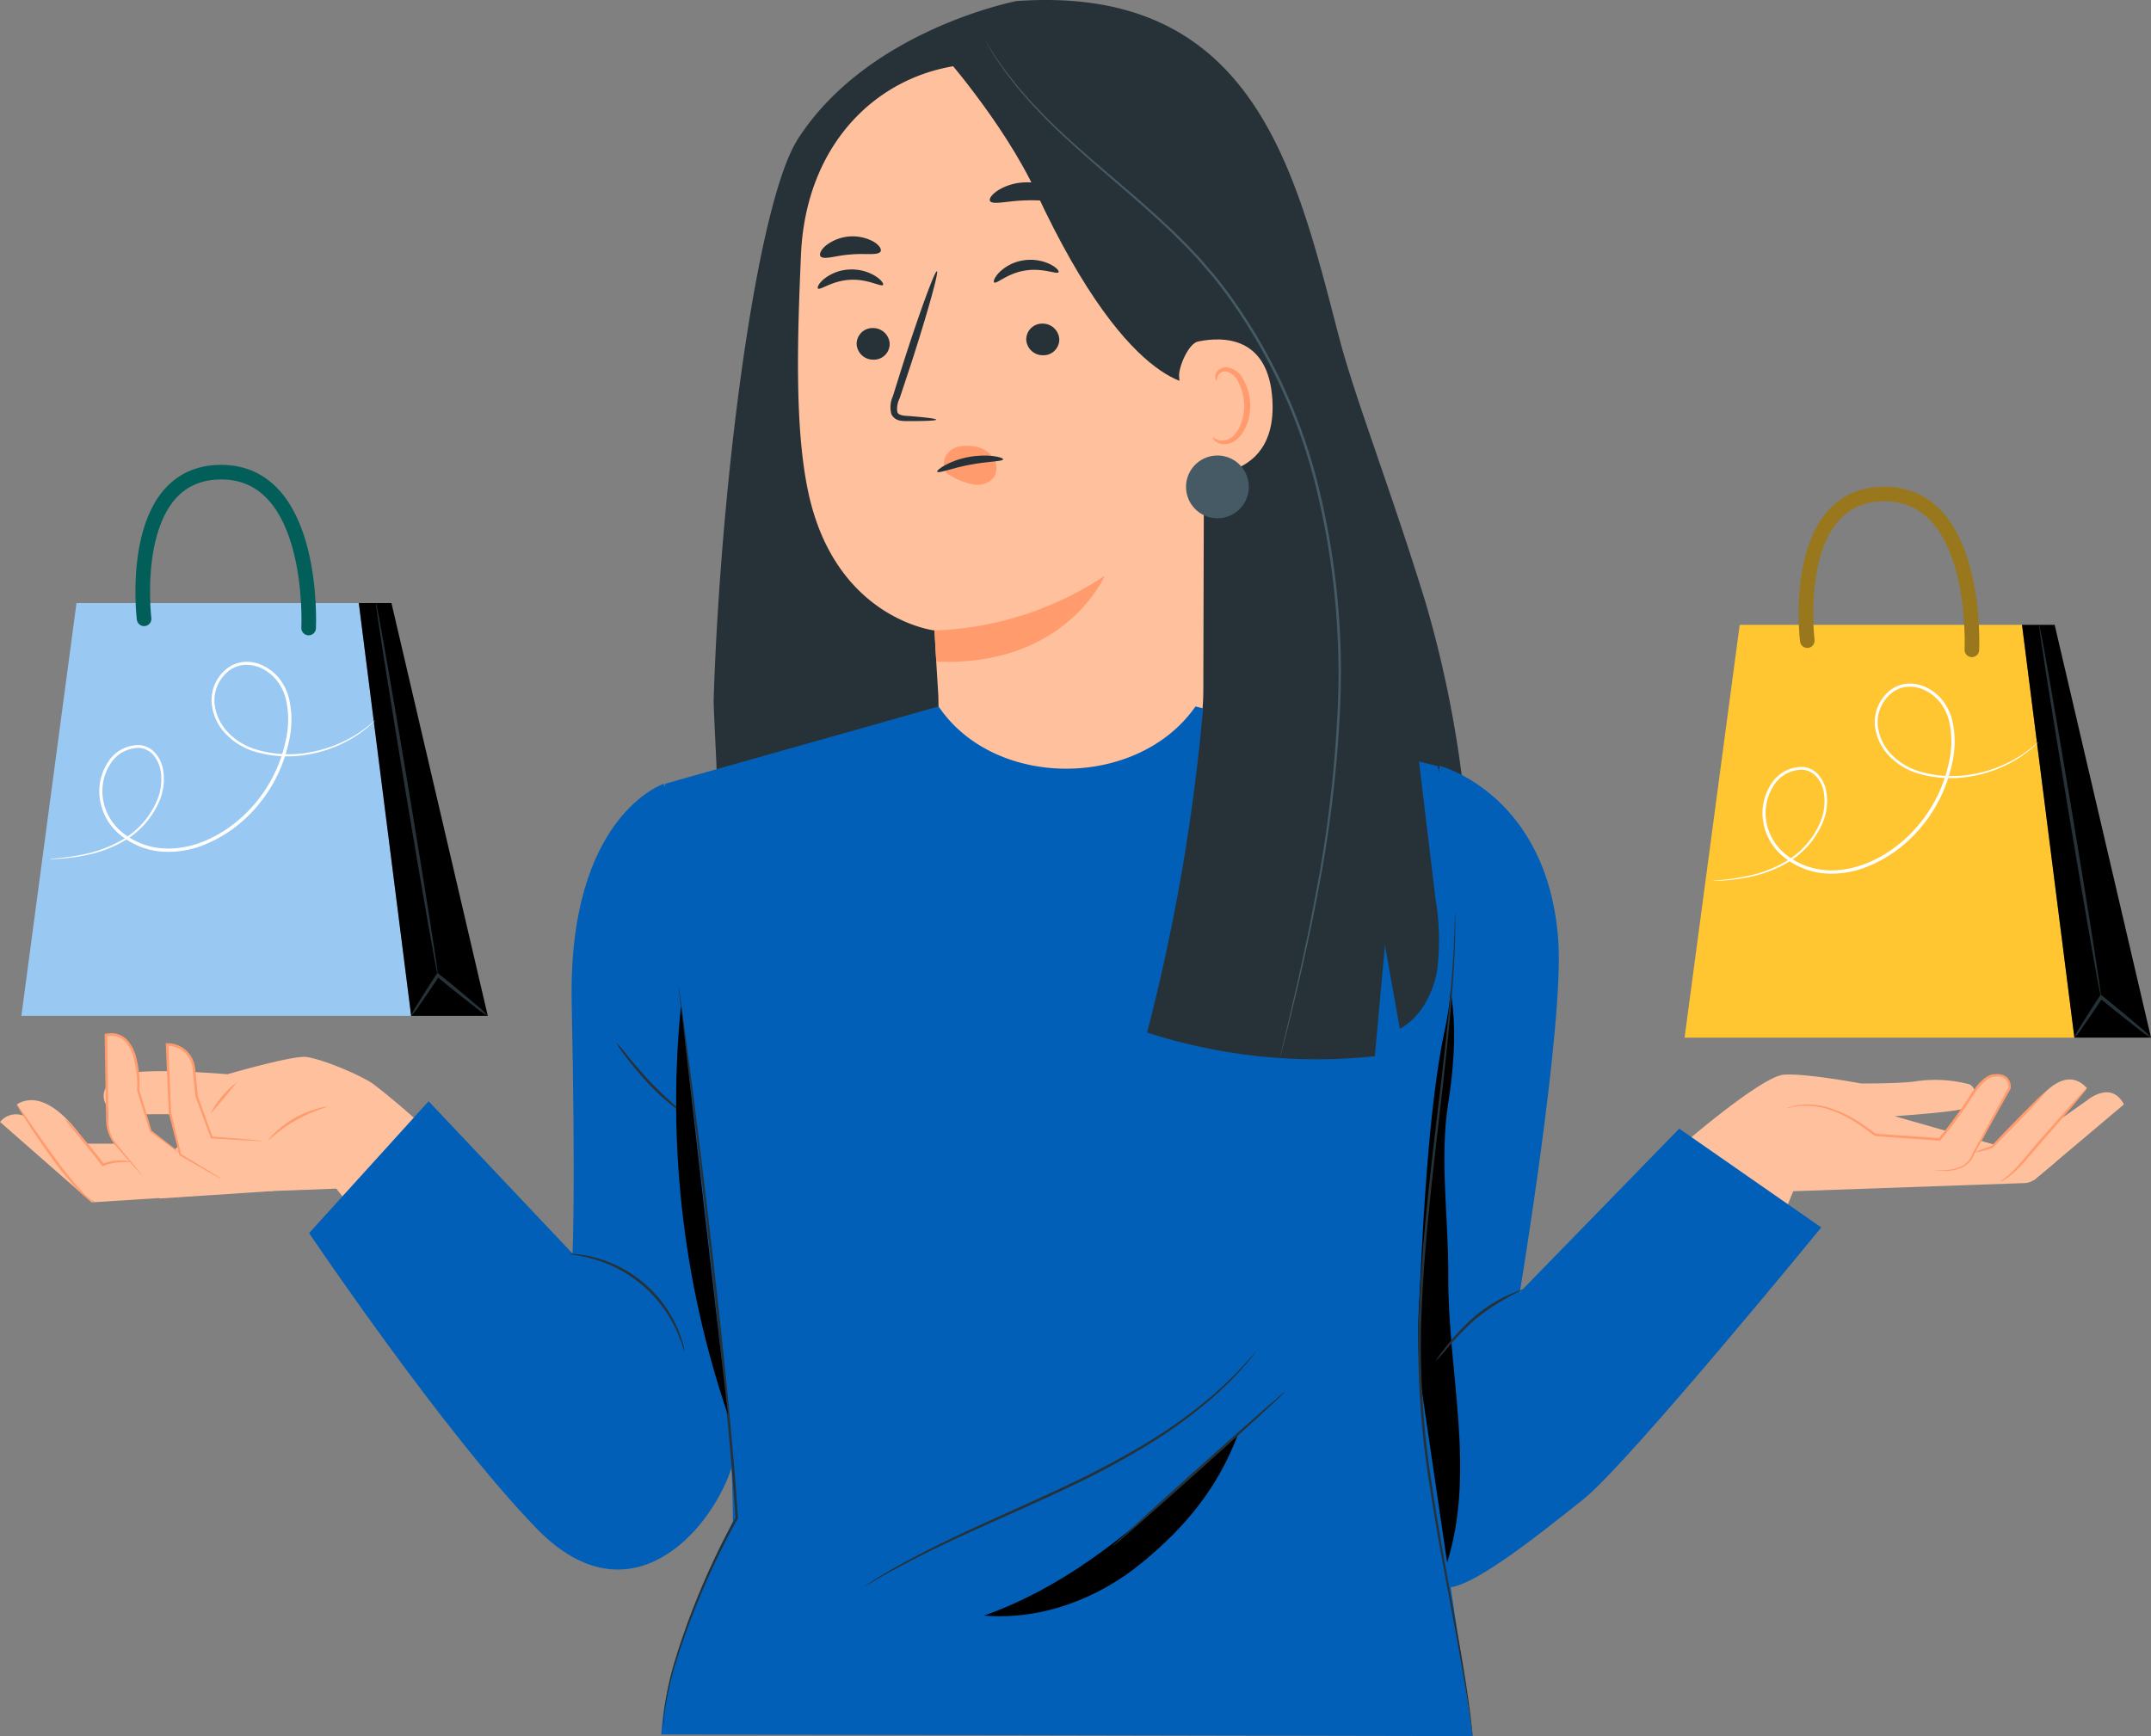 <svg xmlns="http://www.w3.org/2000/svg" width="294.737" height="237.929" viewBox="0 0 294.737 237.929">
  <rect x="0" y="0" width="294.737" height="237.929" fill="#808080" stroke="none"/>
  <g id="Grupo_870945" data-name="Grupo 870945" transform="translate(-1122.073 -4423.648)">
    <path id="Trazado_208414" data-name="Trazado 208414" d="M987.763,217.109a102.77,102.77,0,0,0-8.111-6.961c-2.252-1.461-7.3-3.47-9.192-3.652s-10.714,2.374-10.714,2.374-13.028-1.157-15.22.365-2.009,3.1-1.1,4.262,4.444.791,8.341.852a19.53,19.53,0,0,1,4.931.426L951.04,220.8l14.671,4.079,8.949-.335,3.228,4.057Z" transform="translate(193.49 4362)" fill="#ffc09d"/>
    <path id="Trazado_208415" data-name="Trazado 208415" d="M943.1,203.494l.354,12.982.628,1.613,6.4,7.807,15.624-1.03-12.447-4.85-4.425-3.363-1.711-5.547s.531-8.556-4.426-7.612" transform="translate(193.49 4362)" fill="#ffc09d"/>
    <path id="Trazado_208416" data-name="Trazado 208416" d="M944.2,218.386h-3.8s-4.964-8.165-9.508-5.392l1.045,1.613a2.819,2.819,0,0,0-3.346.8l12.524,10.986h.576l13.344-.86Z" transform="translate(193.49 4362)" fill="#ffc09d"/>
    <path id="Trazado_208417" data-name="Trazado 208417" d="M946.463,220.868a7.3,7.3,0,0,1-1.077.046,7.081,7.081,0,0,0-2.637.529l-.127.058-.083-.117c-.386-.544-.863-1.131-1.353-1.743l-2.7-3.334a10.41,10.41,0,0,1-1.073-1.422,7.635,7.635,0,0,1,1.265,1.258c.738.817,1.731,1.967,2.787,3.274.494.617.96,1.2,1.353,1.785l-.21-.059a6.4,6.4,0,0,1,2.779-.433,2.974,2.974,0,0,1,1.077.158" transform="translate(193.49 4362)" fill="#ff9b6c"/>
    <path id="Trazado_208418" data-name="Trazado 208418" d="M973.531,213.32a20.523,20.523,0,0,0-8.255,4.7,4.35,4.35,0,0,1,.924-1.082,13.692,13.692,0,0,1,5.929-3.372,4.428,4.428,0,0,1,1.4-.242" transform="translate(193.49 4362)" fill="#ff9b6c"/>
    <path id="Trazado_208419" data-name="Trazado 208419" d="M961.05,209.958a101.2,101.2,0,0,1-3.646,4.352,12.858,12.858,0,0,1,3.646-4.352" transform="translate(193.49 4362)" fill="#ff9b6c"/>
    <path id="Trazado_208420" data-name="Trazado 208420" d="M948,222.683a1.925,1.925,0,0,1-.3-.3l-.8-.9-1.259-1.437-.782-.9a9.847,9.847,0,0,1-.847-1.055,5.509,5.509,0,0,1-.889-2.973c-.021-1.107-.044-2.286-.068-3.527-.041-2.491-.086-5.224-.134-8.1l0-.158.147-.021.414-.056a3.021,3.021,0,0,1,2.525.9,5.542,5.542,0,0,1,1.209,2.28,14.965,14.965,0,0,1,.469,4.678l-.006-.057c.634,2.1,1.2,3.979,1.674,5.558l-.042-.06,3.217,2.514.854.688a1.653,1.653,0,0,1,.282.257,1.624,1.624,0,0,1-.323-.2l-.892-.638-3.283-2.427-.03-.022-.012-.038-1.748-5.535-.008-.025V211.1a14.886,14.886,0,0,0-.486-4.56,5.236,5.236,0,0,0-1.13-2.132,2.666,2.666,0,0,0-2.238-.786l-.38.051.145-.178c.037,2.875.072,5.608.1,8.1.1,2.465-.283,4.815.841,6.37a10.1,10.1,0,0,0,.808,1.045l.761.918L947,221.4l.754.941a1.873,1.873,0,0,1,.245.343" transform="translate(193.49 4362)" fill="#ff9b6c"/>
    <path id="Trazado_208421" data-name="Trazado 208421" d="M941.683,226.389a1.06,1.06,0,0,1-.665-.19,7.1,7.1,0,0,1-1.469-1.174,40.322,40.322,0,0,1-3.924-4.745c-1.416-1.942-2.616-3.755-3.459-5.084-.421-.664-.751-1.208-.972-1.589a2.462,2.462,0,0,1-.309-.613,2.7,2.7,0,0,1,.426.537l1.066,1.526c.895,1.291,2.126,3.078,3.536,5.013a54.094,54.094,0,0,0,3.816,4.779,8.706,8.706,0,0,0,1.36,1.231,5.232,5.232,0,0,0,.594.309" transform="translate(193.49 4362)" fill="#ff9b6c"/>
    <path id="Trazado_208422" data-name="Trazado 208422" d="M964.478,218.01l-6.894-.465-2.061-5.649-.379-3.8a3.621,3.621,0,0,0-3.6-3.294h-.067l.387,9.311,1.416,5.782,5.6,3.305h6.849Z" transform="translate(193.49 4362)" fill="#ffc09d"/>
    <path id="Trazado_208423" data-name="Trazado 208423" d="M964.478,218.01l-6.894-.465-2.061-5.649-.379-3.8a3.621,3.621,0,0,0-3.6-3.294h-.067l.387,9.311,1.416,5.782,5.6,3.305" transform="translate(193.49 4362)" fill="#ffc09d"/>
    <path id="Trazado_208424" data-name="Trazado 208424" d="M958.878,223.2a2.088,2.088,0,0,1-.4-.2l-1.127-.626-4.134-2.372-.045-.026-.013-.053c-.416-1.658-.908-3.616-1.45-5.775l0-.015v-.017c-.122-2.8-.26-5.964-.405-9.309l-.008-.178.182-.008c.062,0,.132,0,.2,0a3.784,3.784,0,0,1,3.55,2.911,8.014,8.014,0,0,1,.154,1.137q.054.554.107,1.094.105,1.081.2,2.108l-.009-.039,2.029,5.66-.113-.085,5.04.4,1.37.127a2.424,2.424,0,0,1,.475.069,2.317,2.317,0,0,1-.48.005l-1.375-.058-5.047-.282-.084-.005-.03-.08c-.61-1.646-1.314-3.543-2.091-5.638l-.007-.018,0-.022q-.106-1.024-.218-2.106-.055-.54-.112-1.094a7.83,7.83,0,0,0-.15-1.088,3.438,3.438,0,0,0-3.219-2.637c-.063,0-.125-.005-.185,0l.174-.186c.133,3.345.258,6.512.369,9.311l0-.031c.517,2.165.985,4.128,1.382,5.79l-.058-.078,4.075,2.47,1.094.684a2.118,2.118,0,0,1,.368.259" transform="translate(193.49 4362)" fill="#ff9b6c"/>
    <path id="Trazado_208425" data-name="Trazado 208425" d="M1112.146,108.167c-5.91-22.52-11.364-48.727-44.291-46.371,0,0-20.291,3.9-29.927,18.879-5.669,8.809-10.579,46.782-11.556,76.773v.015c-.04,1.222.468,9.734.434,10.929l87.158,7.255h15.7a154.281,154.281,0,0,0-5.718-31.343c-4.6-15.012-9.71-28.165-11.8-36.137" transform="translate(193.49 4362)" fill="#263238"/>
    <path id="Trazado_208426" data-name="Trazado 208426" d="M1063.474,70.377l2.06-1.963,22.261,8.971a6.212,6.212,0,0,1,5.867,6.016l-.195,72.53c.028,4.919-.957,9.178-3.927,13.1l-3.126,4.128c-7.129,9.411-21.793,8.636-27.436-1.733a7.852,7.852,0,0,1-.787-1.876,14.472,14.472,0,0,1-.332-1.622c-.662-5.836-.7-10.9-.7-10.9-.4-6.407-.528-9.036-.529-8.976,0,0-13.634-1.567-17.32-19.069-1.833-8.7-1.487-20.678-.972-32.463.713-16.31,12.026-26.163,25.136-26.147" transform="translate(193.49 4362)" fill="#ffc09d"/>
    <path id="Trazado_208427" data-name="Trazado 208427" d="M1069.2,108.159a2.266,2.266,0,0,0,2.3,2.174,2.165,2.165,0,0,0,2.23-2.156,2.266,2.266,0,0,0-2.293-2.175,2.168,2.168,0,0,0-2.233,2.157" transform="translate(193.49 4362)" fill="#263238"/>
    <path id="Trazado_208428" data-name="Trazado 208428" d="M1045.961,108.766a2.265,2.265,0,0,0,2.3,2.173,2.165,2.165,0,0,0,2.23-2.156,2.267,2.267,0,0,0-2.293-2.175,2.168,2.168,0,0,0-2.233,2.158" transform="translate(193.49 4362)" fill="#263238"/>
    <path id="Trazado_208429" data-name="Trazado 208429" d="M1040.666,101.185c.3.281,1.946-1.073,4.381-1.189,2.431-.151,4.28,1.013,4.529.7.124-.138-.189-.657-.995-1.184a6.224,6.224,0,0,0-3.644-.927,5.982,5.982,0,0,0-3.469,1.315c-.719.613-.947,1.159-.8,1.284" transform="translate(193.49 4362)" fill="#263238"/>
    <path id="Trazado_208430" data-name="Trazado 208430" d="M1064.815,100.356c.323.249,1.828-1.268,4.237-1.632,2.4-.4,4.361.567,4.577.232.108-.151-.253-.635-1.112-1.076a6.216,6.216,0,0,0-3.72-.548A5.978,5.978,0,0,0,1065.481,99c-.651.682-.822,1.249-.666,1.359" transform="translate(193.49 4362)" fill="#263238"/>
    <path id="Trazado_208431" data-name="Trazado 208431" d="M1056.868,119.16c.005-.139-1.522-.324-3.99-.515-.625-.034-1.22-.127-1.346-.546a3.172,3.172,0,0,1,.323-1.864l1.6-4.826c2.215-6.868,3.786-12.5,3.509-12.59s-2.3,5.41-4.514,12.278q-.8,2.54-1.522,4.851a3.6,3.6,0,0,0-.2,2.456,1.565,1.565,0,0,0,1.068.858,4.208,4.208,0,0,0,1.064.093c2.474.01,4.006-.056,4.008-.195" transform="translate(193.49 4362)" fill="#263238"/>
    <path id="Trazado_208432" data-name="Trazado 208432" d="M1056.631,148.056a44.94,44.94,0,0,0,23.311-7.487s-5.328,12.511-23.068,11.745Z" transform="translate(193.49 4362)" fill="#ff9b6c"/>
    <path id="Trazado_208433" data-name="Trazado 208433" d="M1064.477,124.111a4.012,4.012,0,0,0-2.84-1.345c-1.532-.088-2.609.105-3.427,1.307a2.5,2.5,0,0,0-.171,1.967c.178.281.045.287.318.485a9.106,9.106,0,0,0,3.307,1.445,2.95,2.95,0,0,0,3.152-.967,2.542,2.542,0,0,0-.339-2.892" transform="translate(193.49 4362)" fill="#ff9b6c"/>
    <path id="Trazado_208434" data-name="Trazado 208434" d="M1064.23,89.172c.312.623,2.411-.017,4.984-.063,2.572-.1,4.732.412,4.977-.226.106-.305-.343-.866-1.262-1.375a7.73,7.73,0,0,0-3.848-.867,7.437,7.437,0,0,0-3.741,1.088c-.862.56-1.249,1.146-1.11,1.443" transform="translate(193.49 4362)" fill="#263238"/>
    <path id="Trazado_208435" data-name="Trazado 208435" d="M1041.017,96.78c.456.531,2.1-.126,4.12-.255,2.011-.2,3.743.185,4.107-.413.159-.29-.138-.83-.911-1.316a5.978,5.978,0,0,0-6.629.538c-.684.6-.889,1.186-.687,1.446" transform="translate(193.49 4362)" fill="#263238"/>
    <path id="Trazado_208436" data-name="Trazado 208436" d="M1093.218,114.354s-9.37,2.266-22.668-26.372c-4.527-9.748-13.319-19.569-13.319-19.569l8.249-1.19s24.59,6.928,25,7.238,6.2,12.718,6.2,12.718Z" transform="translate(193.49 4362)" fill="#263238"/>
    <path id="Trazado_208437" data-name="Trazado 208437" d="M1090.145,113.208c-.062-1.314,1.3-4.487,2.588-4.755,3.438-.714,9.7-.749,10.2,8.048.682,12.024-11.531,10.229-11.572,9.885-.031-.268-.995-8.641-1.212-13.178" transform="translate(193.49 4362)" fill="#ffc09d"/>
    <path id="Trazado_208438" data-name="Trazado 208438" d="M1094.773,121.622c.05-.042.217.135.581.277a2.1,2.1,0,0,0,1.568-.057c1.243-.538,2.2-2.615,2.134-4.786a6.95,6.95,0,0,0-.756-2.967,2.42,2.42,0,0,0-1.667-1.517,1.07,1.07,0,0,0-1.205.643c-.142.346-.052.582-.115.605-.031.033-.268-.186-.2-.688a1.345,1.345,0,0,1,.431-.781,1.583,1.583,0,0,1,1.141-.371,2.951,2.951,0,0,1,2.294,1.74,7.134,7.134,0,0,1,.916,3.31c.061,2.428-1.051,4.765-2.761,5.367a2.252,2.252,0,0,1-1.935-.21c-.388-.275-.467-.541-.426-.565" transform="translate(193.49 4362)" fill="#ff9b6c"/>
    <path id="Trazado_208439" data-name="Trazado 208439" d="M1066.028,124.6c-.036.308-2.091.263-4.53.735-2.445.448-4.342,1.237-4.488.963-.15-.238,1.653-1.528,4.289-2.016,2.633-.5,4.782.042,4.729.318" transform="translate(193.49 4362)" fill="#263238"/>
    <path id="Trazado_208440" data-name="Trazado 208440" d="M1160,217.788s10.071-8.627,12.99-8.857,10.594,1.2,10.594,1.2,4.849.042,7.258-.259a18.442,18.442,0,0,1,7.567.368c.727.222,1.636,2.03-.5,3.261-.905.521-9.711,1.117-9.711,1.117l22.034,6.293-2.863,2.361a2.236,2.236,0,0,1-1.346.511L1174.3,224.9l-1.453,3.546Z" transform="translate(193.49 4362)" fill="#ffc09d"/>
    <path id="Trazado_208441" data-name="Trazado 208441" d="M1184.051,217.793h10.291s3.609-4.793,4.915-6.789c1.141-1.746,2.517-2.259,3.718-1.847a1.368,1.368,0,0,1,.73.627,1.424,1.424,0,0,1,.019,1.375L1199.2,219.6l2.371-.8s4.751-4.652,5.672-5.727,4.3-5.606,7.3-2.3l-4.147,4.608,4.147-2.918s3.3-2.842,5.068.537l-12.331,10.4" transform="translate(193.49 4362)" fill="#ffc09d"/>
    <path id="Trazado_208442" data-name="Trazado 208442" d="M1173.339,213.531a2.249,2.249,0,0,1,.411-.141,6.026,6.026,0,0,1,1.224-.282,9.842,9.842,0,0,1,4.623.481,16.187,16.187,0,0,1,2.967,1.366c.508.3,1.025.627,1.542.988l.781.557a8.359,8.359,0,0,0,.76.52c2.6.2,5.585.378,8.706.6l-.145.061c.961-1.144,1.913-2.389,2.832-3.691.359-.506.7-1.017,1.036-1.526s.645-1.033,1.012-1.52a8.244,8.244,0,0,1,1.211-1.346,3.79,3.79,0,0,1,.748-.517,1.581,1.581,0,0,1,.945-.209l-.06,0a2.161,2.161,0,0,1,1.623.39,1.794,1.794,0,0,1,.539,1.539l0,.028-.016.03-4.989,8.948.01-.025a3.143,3.143,0,0,1-1.815,1.92,5.451,5.451,0,0,1-1.938.41,12.2,12.2,0,0,1-1.23-.011,2.183,2.183,0,0,1-.422-.041,2.124,2.124,0,0,1,.423-.022c.278-.007.69-.006,1.22-.049a5.517,5.517,0,0,0,1.873-.449,2.973,2.973,0,0,0,1.669-1.818l0-.013.006-.012c1.3-2.386,2.975-5.462,4.9-9l-.019.058a1.47,1.47,0,0,0-.433-1.24,1.828,1.828,0,0,0-1.368-.3l-.015,0-.046-.007a1.378,1.378,0,0,0-.7.185,3.415,3.415,0,0,0-.678.474,7.92,7.92,0,0,0-1.155,1.291c-.679.956-1.308,2.033-2.04,3.041-.926,1.312-1.88,2.558-2.857,3.714l-.057.067-.088-.006c-3.143-.231-6.067-.41-8.754-.648a5.448,5.448,0,0,1-.867-.579l-.771-.559c-.508-.363-1.016-.69-1.513-.993a16.411,16.411,0,0,0-2.9-1.383,10.05,10.05,0,0,0-4.531-.575,7.138,7.138,0,0,0-1.223.22,2.293,2.293,0,0,1-.429.079" transform="translate(193.49 4362)" fill="#ff9b6c"/>
    <path id="Trazado_208443" data-name="Trazado 208443" d="M1214.539,210.773a2.572,2.572,0,0,1-.4.567c-.276.349-.685.846-1.195,1.454-1.021,1.218-2.449,2.883-4.043,4.708-1.621,1.8-2.969,3.552-4.154,4.636a9.677,9.677,0,0,1-1.485,1.181,1.832,1.832,0,0,1-.633.293,4.624,4.624,0,0,1,.555-.408,12.909,12.909,0,0,0,1.386-1.246c1.123-1.114,2.426-2.877,4.055-4.682,1.6-1.828,3.058-3.471,4.128-4.647.535-.588.973-1.06,1.282-1.381a2.683,2.683,0,0,1,.506-.475" transform="translate(193.49 4362)" fill="#ff9b6c"/>
    <path id="Trazado_208444" data-name="Trazado 208444" d="M1208.894,211.255a10.289,10.289,0,0,1-1.25,1.471c-.805.876-1.934,2.068-3.2,3.37-1.036,1.069-2,2.044-2.773,2.808l-.027.026-.03.01a10.988,10.988,0,0,1-2.548.658,4.172,4.172,0,0,1,.66-.272l1.8-.657-.057.036c.74-.795,1.686-1.789,2.722-2.857,1.263-1.3,2.422-2.468,3.273-3.3a10.468,10.468,0,0,1,1.431-1.294" transform="translate(193.49 4362)" fill="#ff9b6c"/>
    <path id="Trazado_208445" data-name="Trazado 208445" d="M1125.862,166.6s14.79,3.811,16.24,23.912c.827,11.453-5.268,48.241-5.268,48.241l21.841-22.431,19.464,13.544s-26.48,32.377-32.591,37.244-15.843,12.7-19.012,12.062-3.169-15.236-3.169-15.236V183.31Z" transform="translate(193.49 4362)" fill="#025fb7"/>
    <path id="Trazado_208446" data-name="Trazado 208446" d="M1019.541,169.061s-13.159,4.326-12.622,30.027.116,34.355.116,34.355l-19.719-20.869-16.381,18.068s18.326,27.227,31.151,40.459c12.084,12.469,22.826,1.641,26.317-7.125,2.829-7.1,5.1-34.1,5.1-34.1Z" transform="translate(193.49 4362)" fill="#025fb7"/>
    <path id="Trazado_208447" data-name="Trazado 208447" d="M1127.012,212.9c1.187-7.52,1.5-15.718-1.93-22.62-8.433,20.843-8.053,44.773-5.035,66.856l6.684,19.1c4.209-12.8.206-26.434.3-39.815.052-7.6-1.205-16-.018-23.522" transform="translate(193.49 4362)"/>
    <rect id="Rectángulo_38740" data-name="Rectángulo 38740" width="10.57" height="85.957" transform="translate(1311.58 4552.283)" fill="none"/>
    <path id="Trazado_208448" data-name="Trazado 208448" d="M1016.8,185.427s8.8,59.16,10.5,64.34,1.7,20.447,1.7,20.447-9.233,17.185-9.8,29.134l111.174.229-7.224-49.09a83.27,83.27,0,0,1-.164-9.32c.467-8.645,1.135-27.191,3.613-38.588,2.88-13.253-1-35.933-1-35.933l-33.208-8.179c-7.86,11.294-27.47,11.446-35.2,0l-37.478,10.594Z" transform="translate(193.49 4362)" fill="#025fb7"/>
    <path id="Trazado_208449" data-name="Trazado 208449" d="M1125.333,248.137a2.067,2.067,0,0,1,.331-.527c.232-.326.581-.786,1.021-1.348a30.947,30.947,0,0,1,3.816-4.085,19.775,19.775,0,0,1,4.707-3.022c.654-.292,1.191-.51,1.571-.636a2.08,2.08,0,0,1,.6-.169,30.981,30.981,0,0,0-6.646,4.1,40,40,0,0,0-3.854,3.976,16.873,16.873,0,0,1-1.547,1.714" transform="translate(193.49 4362)" fill="#263238"/>
    <path id="Trazado_208450" data-name="Trazado 208450" d="M1022.388,246.885c-.067.019-.326-1.2-1.166-3.009a17.8,17.8,0,0,0-11.456-9.717c-1.919-.534-3.167-.59-3.159-.659a3.538,3.538,0,0,1,.873.018,15.033,15.033,0,0,1,2.35.4,17.112,17.112,0,0,1,11.623,9.858,15.166,15.166,0,0,1,.775,2.254,3.621,3.621,0,0,1,.16.859" transform="translate(193.49 4362)" fill="#263238"/>
    <path id="Trazado_208451" data-name="Trazado 208451" d="M1023.1,214.828a1.789,1.789,0,0,1-.5-.274c-.313-.193-.75-.5-1.277-.89a31.045,31.045,0,0,1-3.818-3.431,45.18,45.18,0,0,1-3.293-3.935,11.5,11.5,0,0,1-1.193-1.757,13.742,13.742,0,0,1,1.392,1.6c.834,1.007,1.986,2.4,3.353,3.845a42.78,42.78,0,0,0,3.716,3.479,18.309,18.309,0,0,1,1.623,1.362" transform="translate(193.49 4362)" fill="#263238"/>
    <path id="Trazado_208452" data-name="Trazado 208452" d="M1100.7,246.849a.552.552,0,0,1-.09.136l-.293.378c-.268.324-.634.828-1.172,1.419a46.632,46.632,0,0,1-4.813,4.757,64.7,64.7,0,0,1-8.113,5.909,111.894,111.894,0,0,1-10.807,5.849c-3.934,1.879-7.736,3.544-11.177,5.091s-6.524,2.972-9.072,4.252-4.576,2.381-5.958,3.177c-.7.388-1.222.716-1.589.92l-.417.235a.551.551,0,0,1-.149.069.589.589,0,0,1,.129-.1l.4-.265c.355-.225.869-.572,1.557-.978,1.362-.835,3.375-1.975,5.914-3.283s5.613-2.766,9.05-4.327,7.232-3.238,11.159-5.113a116.981,116.981,0,0,0,10.788-5.806,67.22,67.22,0,0,0,8.122-5.822,51.547,51.547,0,0,0,4.873-4.657c.553-.575.934-1.064,1.22-1.372l.32-.356c.074-.078.114-.117.119-.113" transform="translate(193.49 4362)" fill="#263238"/>
    <path id="Trazado_208453" data-name="Trazado 208453" d="M1019.461,298.418a.6.6,0,0,1,0-.146c.005-.112.012-.252.019-.43.025-.4.06-.956.1-1.671a41.7,41.7,0,0,1,1.255-6.184,102.525,102.525,0,0,1,8.558-20.4l-.02.091c-.442-6.438-1.109-13.626-1.879-21.187-1.466-14.277-3.005-27.179-4.128-36.516-.565-4.653-1.023-8.425-1.342-11.056-.154-1.29-.274-2.3-.358-3.006-.036-.331-.064-.59-.085-.784a1.539,1.539,0,0,1-.017-.268,1.507,1.507,0,0,1,.053.264l.121.778c.1.705.242,1.712.424,3,.346,2.627.842,6.394,1.455,11.042,1.187,9.33,2.766,22.229,4.233,36.511.77,7.563,1.426,14.756,1.848,21.2l0,.047-.023.044a105.552,105.552,0,0,0-8.654,20.3,44.783,44.783,0,0,0-1.341,6.143q-.1,1.068-.154,1.662l-.046.428a.625.625,0,0,1-.024.145" transform="translate(193.49 4362)" fill="#263238"/>
    <path id="Trazado_208454" data-name="Trazado 208454" d="M1127.972,186.81a1.679,1.679,0,0,1,.012.293c0,.211,0,.5,0,.861-.009.756.012,1.874-.059,3.309-.079,2.875-.375,7.027-.884,12.141s-1.247,11.188-2,17.938-1.5,14.182-1.732,22.009a121.672,121.672,0,0,0,1.517,21.991c.989,6.717,2.153,12.724,3.056,17.782.919,5.055,1.595,9.16,1.976,12.009.208,1.422.323,2.532.406,3.284.037.363.067.647.088.856a1.647,1.647,0,0,1,.018.293,1.71,1.71,0,0,1-.054-.288c-.031-.209-.072-.491-.124-.852-.1-.749-.244-1.855-.47-3.273-.425-2.841-1.137-6.935-2.089-11.984-.933-5.051-2.125-11.054-3.133-17.779a120.378,120.378,0,0,1-1.549-22.048c.238-7.847,1-15.288,1.764-22.037s1.537-12.819,2.071-17.927.875-9.251,1-12.12c.093-1.434.093-2.549.125-3.305.013-.365.025-.65.032-.86a1.686,1.686,0,0,1,.024-.293" transform="translate(193.49 4362)" fill="#263238"/>
    <path id="Trazado_208455" data-name="Trazado 208455" d="M1021.891,199.483a132.868,132.868,0,0,0,6.445,56.094Z" transform="translate(193.49 4362)"/>
    <rect id="Rectángulo_38741" data-name="Rectángulo 38741" width="7.14" height="56.094" transform="translate(1214.69 4561.482)" fill="none"/>
    <path id="Trazado_208456" data-name="Trazado 208456" d="M1090.659,265.025c-8.424,7.738-16.876,14.35-27.238,18.033,7.812.664,15.693-2.323,21.733-7.322s10.335-10.269,13.1-17.6Z" transform="translate(193.49 4362)"/>
    <rect id="Rectángulo_38742" data-name="Rectángulo 38742" width="34.84" height="25.019" transform="translate(1256.91 4620.131)" fill="none"/>
    <path id="Trazado_208457" data-name="Trazado 208457" d="M1081.064,273.548c-.066-.074,5.175-4.881,11.7-10.736s11.878-10.544,11.944-10.47-5.174,4.879-11.705,10.736-11.877,10.543-11.943,10.47" transform="translate(193.49 4362)" fill="#263238"/>
    <path id="Trazado_208458" data-name="Trazado 208458" d="M1099.7,128.374a4.3,4.3,0,1,1-4.3-4.3,4.3,4.3,0,0,1,4.3,4.3" transform="translate(193.49 4362)" fill="#455a64"/>
    <path id="Trazado_208459" data-name="Trazado 208459" d="M1125.288,184.862q-1.9-15.761-3.8-31.521l-27.2-8.209a271.251,271.251,0,0,1-8.532,58.017,75.565,75.565,0,0,0,31.208,3.248q.695-7.614,1.39-15.228,1.019,5.739,2.039,11.478c2.854-1.6,4.537-4.785,5.107-8.008a33.378,33.378,0,0,0-.213-9.777" transform="translate(193.49 4362)" fill="#263238"/>
    <path id="Trazado_208460" data-name="Trazado 208460" d="M1104,206.483s.021-.136.079-.4.153-.657.268-1.156c.243-1.028.595-2.521,1.048-4.439.889-3.859,2.207-9.439,3.489-16.4a177.165,177.165,0,0,0,2.961-24.662,106.822,106.822,0,0,0-2.744-30.187,75.748,75.748,0,0,0-12.61-27.439c-.71-.926-1.385-1.863-2.146-2.711s-1.444-1.74-2.221-2.529l-1.13-1.2-1.153-1.143c-.752-.766-1.539-1.475-2.293-2.19-3.053-2.826-6.036-5.309-8.7-7.641s-5.052-4.478-7.023-6.492c-.5-.494-.955-1-1.408-1.475s-.876-.939-1.265-1.4l-1.13-1.312-.967-1.236c-.629-.768-1.106-1.51-1.546-2.134s-.779-1.173-1.044-1.623-.462-.779-.606-1.02-.2-.354-.2-.354.083.111.228.335l.635,1c.274.443.614.99,1.07,1.6s.933,1.35,1.569,2.109q.462.579.977,1.222l1.138,1.3c.391.457.814.921,1.272,1.386s.911.971,1.414,1.461c1.98,2,4.369,4.129,7.047,6.442s5.668,4.791,8.738,7.614c.758.715,1.548,1.423,2.307,2.19q.575.568,1.16,1.144l1.137,1.2c.783.791,1.486,1.676,2.239,2.536s1.446,1.791,2.163,2.721a75.735,75.735,0,0,1,12.693,27.551,106.428,106.428,0,0,1,2.725,30.286,174.244,174.244,0,0,1-3.04,24.694c-1.316,6.965-2.672,12.538-3.6,16.389-.471,1.924-.849,3.415-1.113,4.424-.131.495-.231.876-.3,1.147s-.115.388-.115.388" transform="translate(193.49 4362)" fill="#455a64"/>
    <rect id="Rectángulo_38743" data-name="Rectángulo 38743" width="17.673" height="56.573" transform="translate(1168.825 4508.006)" fill="none"/>
    <path id="Trazado_208461" data-name="Trazado 208461" d="M936.653,146.006h38.682l7.177,56.573H929.1Z" transform="translate(195.901 4360.285)" fill="#99c8f2"/>
    <path id="Trazado_208463" data-name="Trazado 208463" d="M975.335,146.006h4.475l13.2,56.573h-10.5Z" transform="translate(195.901 4360.285)"/>
    <path id="Trazado_208464" data-name="Trazado 208464" d="M993.008,202.579a11.01,11.01,0,0,1-1.862-1.3c-1.112-.85-2.629-2.049-4.286-3.4l-.838-.684.336-.052c-1.04,1.569-1.978,2.944-2.667,3.918a8.623,8.623,0,0,1-1.179,1.516,8.605,8.605,0,0,1,.924-1.684c.621-1.019,1.511-2.425,2.538-4l.139-.213.2.161c.271.218.553.447.841.68,1.657,1.347,3.141,2.587,4.2,3.5a11.035,11.035,0,0,1,1.655,1.556" transform="translate(195.901 4360.285)" fill="#263238"/>
    <path id="Trazado_208465" data-name="Trazado 208465" d="M977.685,146.006c.126-.021,2.127,11.383,4.469,25.467s4.138,25.525,4.012,25.546-2.127-11.38-4.47-25.47-4.137-25.522-4.011-25.543" transform="translate(195.901 4360.285)" fill="#263238"/>
    <path id="Trazado_208466" data-name="Trazado 208466" d="M977.592,162.064a9.8,9.8,0,0,1-.9.857,16,16,0,0,1-2.951,2.007,17.531,17.531,0,0,1-5.339,1.835,15.8,15.8,0,0,1-7.451-.434,9.175,9.175,0,0,1-3.74-2.278,7.063,7.063,0,0,1-2.037-4.279,5.553,5.553,0,0,1,1.928-4.653,4.432,4.432,0,0,1,2.508-1.045,5.185,5.185,0,0,1,2.728.567,6.506,6.506,0,0,1,2.191,1.821,7.411,7.411,0,0,1,1.247,2.627,13.023,13.023,0,0,1-.021,5.907,19.994,19.994,0,0,1-6.074,10.649,18.271,18.271,0,0,1-5.3,3.4,13.121,13.121,0,0,1-6.033,1.029,10.239,10.239,0,0,1-5.506-2.132,7.788,7.788,0,0,1-2.944-4.813,7.291,7.291,0,0,1,1.039-5.269,4.969,4.969,0,0,1,4.406-2.38,3.227,3.227,0,0,1,2.181,1.175,4.831,4.831,0,0,1,.989,2.158,7.715,7.715,0,0,1-.51,4.349,11.633,11.633,0,0,1-4.96,5.527,17.361,17.361,0,0,1-5.31,1.92,27.055,27.055,0,0,1-3.539.45c-.407.024-.718.038-.927.041a1.661,1.661,0,0,1-.316-.005,1.561,1.561,0,0,1,.314-.043l.921-.086a31.043,31.043,0,0,0,3.51-.534,17.472,17.472,0,0,0,5.215-1.967,11.4,11.4,0,0,0,4.787-5.424,7.382,7.382,0,0,0,.464-4.155,4.46,4.46,0,0,0-.922-1.991,2.843,2.843,0,0,0-1.935-1.032,4.585,4.585,0,0,0-4.029,2.223,6.888,6.888,0,0,0-.957,4.97,7.355,7.355,0,0,0,2.8,4.539,9.808,9.808,0,0,0,5.267,2.026c3.926.308,7.926-1.536,10.984-4.323a19.575,19.575,0,0,0,5.942-10.4,12.6,12.6,0,0,0,.037-5.7,6.955,6.955,0,0,0-1.164-2.473,6.078,6.078,0,0,0-2.037-1.705,4.765,4.765,0,0,0-2.5-.532,4.009,4.009,0,0,0-2.28.942,5.156,5.156,0,0,0-1.8,4.309,6.7,6.7,0,0,0,1.911,4.061,8.858,8.858,0,0,0,3.587,2.215,15.611,15.611,0,0,0,7.3.489,17.662,17.662,0,0,0,5.3-1.739,17.169,17.169,0,0,0,2.976-1.92c.325-.244.549-.458.711-.589a1.55,1.55,0,0,1,.25-.2" transform="translate(195.901 4360.285)" fill="#fff"/>
    <path id="Trazado_208467" data-name="Trazado 208467" d="M945.915,148.17s-2.461-20.1,10.573-20.1,11.975,21.361,11.975,21.361" transform="translate(195.901 4360.285)" fill="none" stroke="#015e59" stroke-linecap="round" stroke-linejoin="round" stroke-width="2"/>
    <rect id="Rectángulo_38744" data-name="Rectángulo 38744" width="17.67" height="56.574" transform="translate(1399.14 4513.708)" fill="none"/>
    <path id="Trazado_208468" data-name="Trazado 208468" d="M1166.969,151.708h38.682l7.177,56.573h-53.413Z" transform="translate(193.484 4357.572)" fill="#ffc631"/>
    <path id="Trazado_208470" data-name="Trazado 208470" d="M1205.651,151.708h4.475l13.2,56.573h-10.5Z" transform="translate(193.484 4357.572)"/>
    <path id="Trazado_208471" data-name="Trazado 208471" d="M1223.324,208.282a10.96,10.96,0,0,1-1.862-1.3c-1.112-.85-2.629-2.049-4.286-3.4l-.838-.684.336-.052c-1.041,1.569-1.978,2.944-2.667,3.918a8.623,8.623,0,0,1-1.179,1.516,8.61,8.61,0,0,1,.924-1.684c.621-1.019,1.511-2.425,2.538-4l.139-.213.2.161.841.68c1.657,1.347,3.141,2.587,4.2,3.5a11.029,11.029,0,0,1,1.655,1.556" transform="translate(193.484 4357.572)" fill="#263238"/>
    <path id="Trazado_208472" data-name="Trazado 208472" d="M1208,151.708c.126-.021,2.127,11.383,4.469,25.467s4.138,25.525,4.012,25.546-2.127-11.38-4.47-25.47-4.137-25.522-4.011-25.543" transform="translate(193.484 4357.572)" fill="#263238"/>
    <path id="Trazado_208473" data-name="Trazado 208473" d="M1207.908,167.766a9.8,9.8,0,0,1-.9.857,16,16,0,0,1-2.951,2.007,17.532,17.532,0,0,1-5.339,1.835,15.8,15.8,0,0,1-7.451-.434,9.184,9.184,0,0,1-3.741-2.278,7.067,7.067,0,0,1-2.036-4.279,5.551,5.551,0,0,1,1.928-4.653,4.431,4.431,0,0,1,2.508-1.045,5.185,5.185,0,0,1,2.728.567,6.508,6.508,0,0,1,2.191,1.821,7.411,7.411,0,0,1,1.247,2.627,13.023,13.023,0,0,1-.021,5.907,19.993,19.993,0,0,1-6.074,10.649,18.261,18.261,0,0,1-5.3,3.4,13.114,13.114,0,0,1-6.032,1.029,10.239,10.239,0,0,1-5.506-2.132,7.787,7.787,0,0,1-2.944-4.813,7.291,7.291,0,0,1,1.039-5.269,4.969,4.969,0,0,1,4.406-2.38,3.222,3.222,0,0,1,2.18,1.175,4.823,4.823,0,0,1,.99,2.158,7.716,7.716,0,0,1-.51,4.349,11.63,11.63,0,0,1-4.961,5.527,17.346,17.346,0,0,1-5.309,1.92,27.051,27.051,0,0,1-3.539.45c-.407.024-.718.038-.927.041a1.659,1.659,0,0,1-.316-.005,1.56,1.56,0,0,1,.314-.043l.921-.086a31.072,31.072,0,0,0,3.51-.534,17.472,17.472,0,0,0,5.215-1.967,11.4,11.4,0,0,0,4.787-5.424,7.383,7.383,0,0,0,.464-4.155,4.46,4.46,0,0,0-.922-1.991,2.843,2.843,0,0,0-1.935-1.032,4.585,4.585,0,0,0-4.029,2.223,6.888,6.888,0,0,0-.957,4.97,7.355,7.355,0,0,0,2.8,4.539,9.807,9.807,0,0,0,5.267,2.026c3.926.308,7.926-1.536,10.984-4.323a19.576,19.576,0,0,0,5.942-10.4,12.6,12.6,0,0,0,.037-5.7,6.953,6.953,0,0,0-1.164-2.473,6.076,6.076,0,0,0-2.037-1.7,4.765,4.765,0,0,0-2.5-.532,4.01,4.01,0,0,0-2.28.942,5.156,5.156,0,0,0-1.805,4.309,6.7,6.7,0,0,0,1.911,4.061,8.859,8.859,0,0,0,3.587,2.215,15.611,15.611,0,0,0,7.3.489,17.659,17.659,0,0,0,5.3-1.739,17.112,17.112,0,0,0,2.975-1.92c.326-.244.55-.458.712-.589a1.549,1.549,0,0,1,.25-.195" transform="translate(193.484 4357.572)" fill="#fff"/>
    <path id="Trazado_208474" data-name="Trazado 208474" d="M1176.231,153.872s-2.461-20.1,10.573-20.1,11.975,21.361,11.975,21.361" transform="translate(193.484 4357.572)" fill="none" stroke="#99771d" stroke-linecap="round" stroke-linejoin="round" stroke-width="2"/>
  </g>
</svg>
